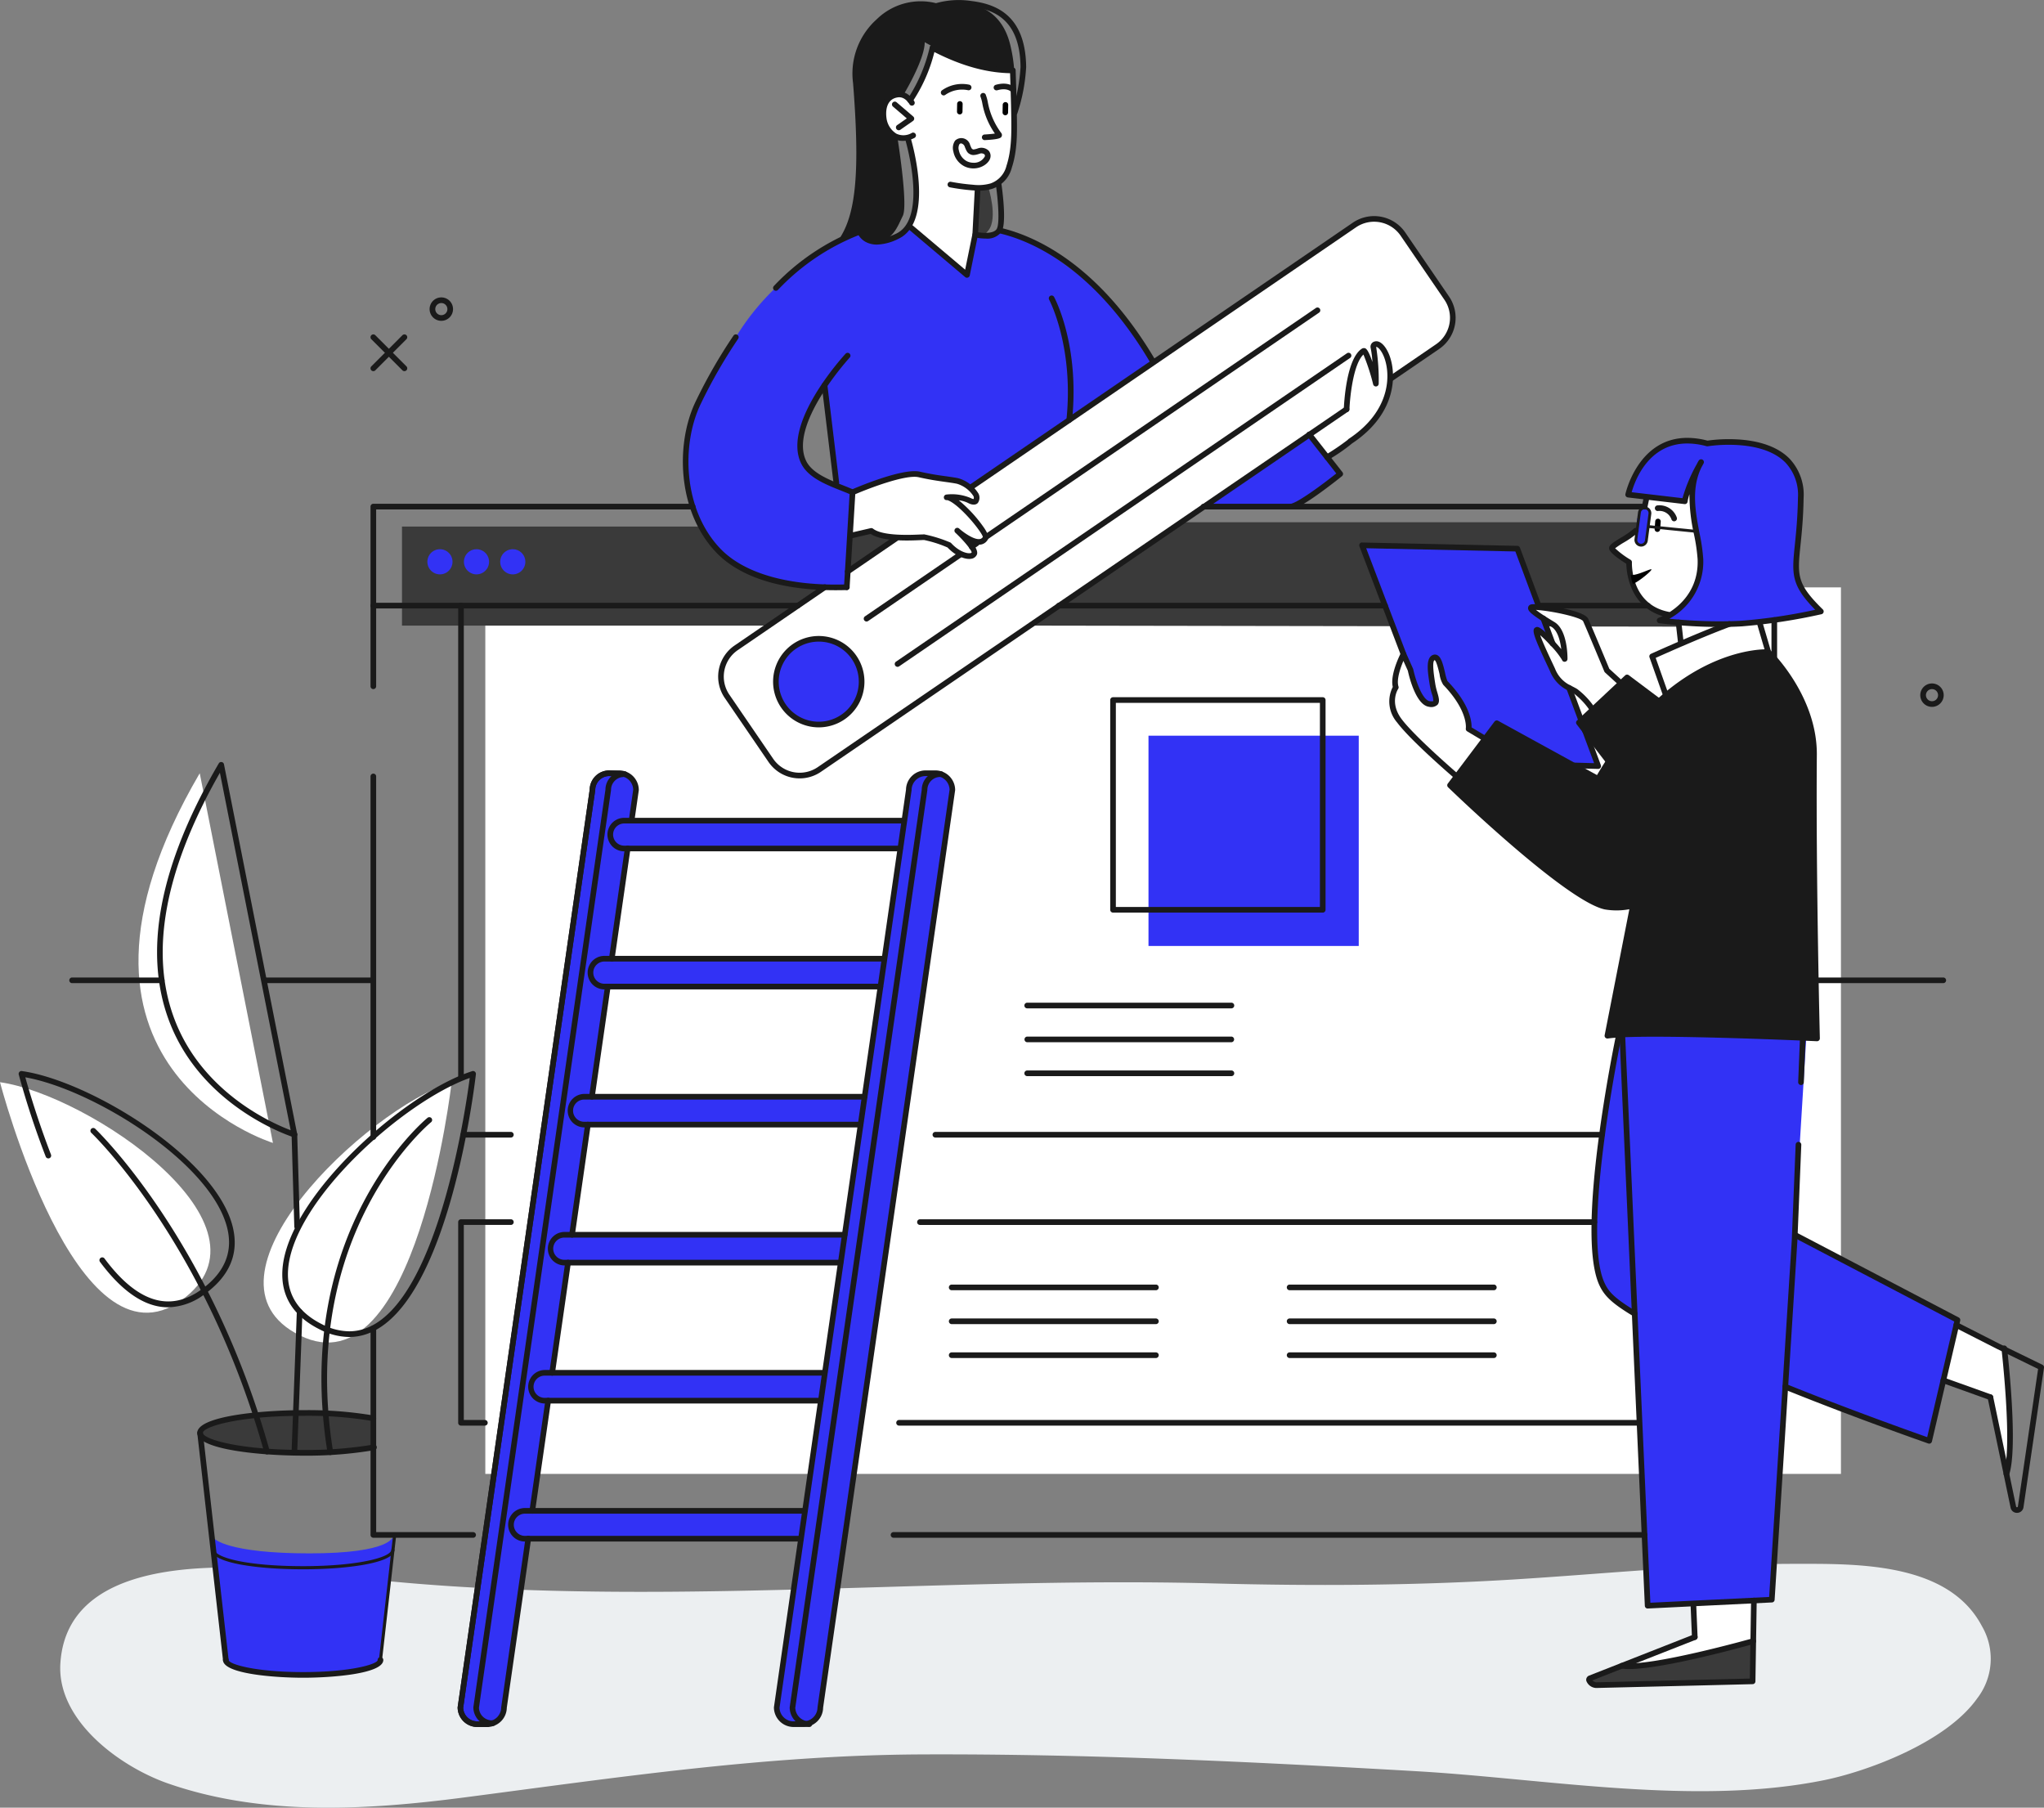 <svg xmlns="http://www.w3.org/2000/svg" width="395.477" height="349.7" viewBox="0 0 395.477 349.7">
  <rect x="0" y="0" width="395.477" height="349.7" fill="#808080" stroke="none"/>
  <g id="Group_4706" data-name="Group 4706" transform="translate(-198.797 -895.465)">
    <path id="Path_8243" data-name="Path 8243" d="M592.4,1510.016c-6.128,8.7-21.613,14.225-29.579,15.847-24.966,5.085-53.844-.27-79.046-1.721-31.825-1.83-63.674-3.375-95.559-3.245-30.188.125-58.817,4.448-88.64,8.333-18.867,2.454-38.956,3.643-57.228-2.707-9.285-3.23-21.5-12.139-20.856-23.143,1.413-23.987,40.468-18.632,54.921-16.911,55.772,6.65,112.192-.134,168.168,1.349,19.144.508,38.616.428,57.854-.749,18.2-1.111,36.1-3.025,54.467-3.037,11.879-.009,29.774-.434,36.363,12.02A12.53,12.53,0,0,1,592.4,1510.016Z" transform="translate(-11.019 -286.038)" fill="#eceff1" style="mix-blend-mode: multiply;isolation: isolate"/>
    <rect id="Rectangle_500" data-name="Rectangle 500" width="262.291" height="171.497" transform="translate(292.697 1009.095)" fill="#fff"/>
    <path id="Path_8244" data-name="Path 8244" d="M585.271,1112.016l29.318-19.99H720.262v20.207Z" transform="translate(-187.824 -95.527)" fill="#3a3a3a"/>
    <path id="Path_8245" data-name="Path 8245" d="M841.454,1082.061c-.192-5.274,3.138-12.977-3.016-17.538s-14.054-2.342-14.054-2.342c-13.311-3.269-15.9,9.691-15.9,9.691l11.065,1.055,1.081-2.585c-.422,1.234-.973,2.858-.973,2.858l-7.413-.87-.352,1.9s-1-.184-1.01,1.117-.47,1.183-.47,1.183.019,3.842-.042,2.689l-4.811,2.713s.3,1.575,3.138,2.939c0,0,.449,9.013,7.665,10.243a13.256,13.256,0,0,1-1.375,1.064c15.528,2.755,30.989-1.9,30.989-1.9C839.261,1088.188,841.645,1087.333,841.454,1082.061Z" transform="translate(-294.884 -80.761)" fill="#3232f5"/>
    <path id="Path_8246" data-name="Path 8246" d="M414.784,1091.743H350.11V1110.9h85.03l12.844-18.995S442.392,1087.113,414.784,1091.743Z" transform="translate(-73.537 -94.41)" fill="#3a3a3a"/>
    <path id="Path_8247" data-name="Path 8247" d="M504.24,1039.73l-9.35,6.4-.183,3.037-4.606.116-17.454,11.845s-2.9,3.423-1.888,7.245,9.707,14.8,9.707,14.8a6.645,6.645,0,0,0,7.554,1.887c4.919-1.67,69.648-47.275,69.648-47.275l33.457-22.855,18.864-12.8s3.489-4.942,1.324-8.106S601.425,980,601.425,980a8.617,8.617,0,0,0-4.394-2.021c-2.276-.142-6.53,2.766-6.53,2.766l-71.618,48.972Z" transform="translate(-132.068 -40.1)" fill="#fff"/>
    <path id="Path_8248" data-name="Path 8248" d="M828.47,1513.236s-19.394,5.914-24.354,4.377l-7.192,2.5s-.178,1.4.909,1.48,30.743-.642,30.743-.642Z" transform="translate(-290.681 -300.233)" fill="#3a3a3a"/>
    <path id="Path_8249" data-name="Path 8249" d="M785.238,1150.413l-5.948-4.969-9.533,9.093,5.773,7.521-2.066,3.364-19.6-10.758-8.82,11.709s9.431,9.521,17.834,16.258,12.677,8.222,17.348,7.3l-4.952,25.176s23.376-1.53,40.557.52l-.88-58.561s-1.877-9.56-8.549-16.162C806.4,1140.907,792.778,1141.15,785.238,1150.413Z" transform="translate(-265.474 -119.283)" fill="#1a1a1a"/>
    <path id="Path_8250" data-name="Path 8250" d="M821.106,1075.934c.024-.134-1.446,4.21-1.446,4.21l-7.413-.87-.352,1.9s.936.25.924.832c-.013,1.3-.749,6.154-.749,6.154s-.429.737-.994.47c-.255-.122-.791-.149-.89-.526-.12-.458.221-1.308.187-1.94l-4.811,2.713s.3,1.575,3.138,2.939c0,0,.45,9.1,7.774,10.264a9.412,9.412,0,0,0,4.887-4.674,10.7,10.7,0,0,0,1.141-7.943C822.171,1087.487,820.743,1078.014,821.106,1075.934Z" transform="translate(-294.884 -87.705)" fill="#fff"/>
    <path id="Path_8251" data-name="Path 8251" d="M830.639,1129.714l.443,4.131,8.445-3.8-8.667-.333Z" transform="translate(-307.071 -113.844)" fill="#fff"/>
    <path id="Path_8252" data-name="Path 8252" d="M792.83,1138.406l-2.781-2.274-4.264-9.957s-7.17-2.755-10.033-2.306c0,0-.448.52.431,1.144s3.615,1.937,4.318,2.993,1.376,5.911,1.376,5.911-4.07-5.239-4.948-5.459.689,4.109,2.233,6.808a11.03,11.03,0,0,0,5.072,5.075,7.1,7.1,0,0,1,3.21,3.534l5.646-5.563Z" transform="translate(-280.341 -110.979)" fill="#fff"/>
    <path id="Path_8253" data-name="Path 8253" d="M740.881,1157.812l-3.333-1.694a11.02,11.02,0,0,0-1.419-4.9,16.773,16.773,0,0,0-3.253-4.294s-1.264-5.494-1.776-4.966-1.171,1.7-.761,4.086,1.189,5.052.623,5.168a2.009,2.009,0,0,1-2.742-1.343c-.576-1.893-1.629-5.29-1.629-5.29l-1.649-2.924s-1.982,3.979-1.22,6.2c0,0-2.471,1.881.169,6.327s11.014,10.84,11.014,10.84l6.267-7.272Z" transform="translate(-254.6 -119.645)" fill="#fff"/>
    <path id="Path_8254" data-name="Path 8254" d="M823.927,1498.55l.268,6.365-13.268,5.215s4.684.983,24.354-4.377l.354-7.914Z" transform="translate(-297.491 -292.751)" fill="#fff"/>
    <path id="Path_8255" data-name="Path 8255" d="M932.824,1394.16l9.28,4.5s2.565,19.006.247,23.491l-3.108-14.136-8.921-3.159Z" transform="translate(-355.517 -242.363)" fill="#fff"/>
    <path id="Path_8256" data-name="Path 8256" d="M547.584,957.162l1.71-8.368.357-8.371s4.659-.024,5.625-3.058a36.329,36.329,0,0,0,1.439-12.534c-.21-5.468-.28-7.233-.28-7.233s-5.789,1.42-15.685-4.612c0,0-2.456,8.463-3.921,10.041,0,0-4.282-2.356-5.214,2.33s4.508,5.429,4.508,5.429,3.815,11.833.181,16.691Z" transform="translate(-161.695 -8.516)" fill="#fff"/>
    <path id="Path_8257" data-name="Path 8257" d="M691.628,1042.733l6.942-4.671s.97-9.729,3.57-11.479l2.382,6.333-.474-7.283s2.649-1.067,3.263,5.961-8.607,12.662-12.221,15.553Z" transform="translate(-239.513 -63.232)" fill="#fff"/>
    <path id="Path_8258" data-name="Path 8258" d="M519.489,1077.376l-.232,8.356,3.535-.948s3.756,2.208,10.526,1.272l4.862,1.53s3.881,2.362,4.641,1.92-2.931-5.01-2.931-5.01,3.933,3.17,4.692,2.341-.728-3.375-2.026-4.74a41.176,41.176,0,0,0-4.856-3.75,15.741,15.741,0,0,1,3.254.2c.823.267,2.193.99,2.366.538s.182-2.737-2.912-3.7-6.147-.737-8.016-1.462S520.462,1076.52,519.489,1077.376Z" transform="translate(-155.742 -86.678)" fill="#fff"/>
    <path id="Path_8259" data-name="Path 8259" d="M838.312,1324.267l-.706-.8,2.324-37.829-36.248-.624s-4.52,27.128-4.738,36.188.817,14.261,7.442,17.515l2.856,56.689,24.019-1.171L835.793,1353l27.927,10.517,5.471-23.375Z" transform="translate(-291.655 -189.319)" fill="#3232f5"/>
    <path id="Path_8260" data-name="Path 8260" d="M823.559,1143.556l-2.271-7.4,14.358-6.026,5.973-.413,1.838,5.753S835.357,1134.338,823.559,1143.556Z" transform="translate(-302.527 -113.844)" fill="#fff"/>
    <path id="Path_8261" data-name="Path 8261" d="M717.777,1117.193l3.032,7.482s1.275,6.852,4.04,6.745c1.845-.068,0-5.673,0-5.673s-.9-3.126.516-3.308,1.945,4.386,1.945,4.386,4.946,4.119,4.8,9.174l3.1,2.062,2.351-2.936,14.87,8.041H757.1l-2.471-6.543-1.436-1.408.708-.642-2.3-5.988a17.641,17.641,0,0,1-4.53-6.532c-1.508-3.979-1.9-4.73-1.82-4.861a30.056,30.056,0,0,1,2.875,2.326l-1.46-4.413s-2.389-1.563-2.459-2.125,1.554-.618,1.554-.618l-4.214-11.013L711.5,1100.7Z" transform="translate(-249.169 -99.745)" fill="#3232f5"/>
    <path id="Path_8262" data-name="Path 8262" d="M507.451,1144.176a8.294,8.294,0,1,1-8.294-8.294A8.292,8.292,0,0,1,507.451,1144.176Z" transform="translate(-141.942 -116.841)" fill="#3232f5"/>
    <path id="Path_8263" data-name="Path 8263" d="M566.121,975.036s.57,1.563,2.451-.829-.05-8.374-.05-8.374l-2.049.273Z" transform="translate(-178.517 -34.199)" fill="#3a3a3a"/>
    <path id="Path_8264" data-name="Path 8264" d="M531.981,904.165s9.343,5.563,17.024,5.459v6.428a28.532,28.532,0,0,0-.4-11.039c-1.4-6.324-6.069-9.747-14.528-7.964,0,0-8.435-1.569-12.824,5.212s-2.494,8.971-2.247,14.76,1,20.8-2.79,25.143l3.22-1.346a3.434,3.434,0,0,0,2.855,1.958c3.46,0,4.376-2.844,5.452-5.019s-1.105-15.55-1.105-15.55-3.11-1.881-2.67-4.514c.631-3.768,3.722-3.049,3.722-3.049S531.981,907.677,531.981,904.165Z" transform="translate(-154.266 -0.541)" fill="#1a1a1a"/>
    <g id="Group_4567" data-name="Group 4567" transform="translate(287.881 1045.048)">
      <path id="Path_8265" data-name="Path 8265" d="M522.959,1186.658a3.255,3.255,0,0,0-1.065-.178h-1.9a3.261,3.261,0,0,0-3.264,3.263l-.853,5.911-.774,5.387-3.068,21.315-.776,5.391-3.068,21.315-.78,5.387-3.069,21.315-.774,5.388-3.07,21.318-.774,5.387-3.074,21.315-.774,5.387-4.7,32.619a3.261,3.261,0,0,0,3.26,3.26h1.91a3.046,3.046,0,0,1,1.136,0l.03-.22a3.256,3.256,0,0,0,2.1-3.04l25.55-177.437A3.265,3.265,0,0,0,522.959,1186.658Z" transform="translate(-429.975 -1186.48)" fill="#3232f5"/>
      <path id="Path_8266" data-name="Path 8266" d="M438.74,1329.173H386.013l3.074-21.315h52.726l.774-5.387H389.861l3.237-21.318h52.559l.774-5.388H393.7l3.258-21.315H449.5l.778-5.387H397.551l3.276-21.315h52.52l.774-5.391H401.109l3.414-21.315h52.669l.774-5.387H405.239c1.826-7.682-.716-9.173-.716-9.173h-3.6a3.262,3.262,0,0,0-3.264,3.263L372.11,1367.18a3.259,3.259,0,0,0,3.259,3.26h3.087s2.257-1.587,2.257-3.388l4.526-32.491h52.727Z" transform="translate(-372.11 -1186.48)" fill="#3232f5"/>
    </g>
    <path id="Path_8267" data-name="Path 8267" d="M531.151,988.582c-11.094-8.315-13.847-7.423-13.847-7.423s-.995,2.338-4.157.9l-2.067,7.717-11.28-9.684s-5.746,6.9-9.435,1.314c0,0-15.176,5.8-24.013,20.427s-12.459,20.156-8.131,33.38,19.987,15.8,29.609,14.98l1.108-18.364s7.909-3.667,11.14-3.486a49.683,49.683,0,0,1,6.534.882,11.09,11.09,0,0,1,4.809,1.525l35.61-24.266A56.893,56.893,0,0,0,531.151,988.582ZM478.806,1022.9c-.135-6.558,4.721-11.783,4.721-11.783l2.274,18.864S478.941,1029.462,478.806,1022.9Z" transform="translate(-125.19 -41.127)" fill="#3232f5"/>
    <path id="Path_8268" data-name="Path 8268" d="M673.158,1058.957l6,6.983-8.081,6.983H653.622Z" transform="translate(-221.042 -79.456)" fill="#3232f5"/>
    <path id="Path_8269" data-name="Path 8269" d="M364.533,1104.6a2.431,2.431,0,1,1-2.431-2.431A2.43,2.43,0,0,1,364.533,1104.6Z" transform="translate(-78.184 -100.456)" fill="#3232f5"/>
    <path id="Path_8270" data-name="Path 8270" d="M378.293,1104.6a2.431,2.431,0,1,1-2.431-2.431A2.43,2.43,0,0,1,378.293,1104.6Z" transform="translate(-84.871 -100.456)" fill="#3232f5"/>
    <path id="Path_8271" data-name="Path 8271" d="M391.95,1104.6a2.432,2.432,0,1,1-2.432-2.431A2.431,2.431,0,0,1,391.95,1104.6Z" transform="translate(-91.508 -100.456)" fill="#3232f5"/>
    <path id="Path_8272" data-name="Path 8272" d="M307.73,1433.827a64.4,64.4,0,0,1-13.674,1.144c-11.014,0-19.94-1.723-19.94-3.851s8.927-3.851,19.94-3.851a69.623,69.623,0,0,1,13.7,1.055Z" transform="translate(-36.605 -258.454)" fill="#3a3a3a"/>
    <path id="Path_8273" data-name="Path 8273" d="M262.775,1186.48l14.163,71.515S229.474,1243.448,262.775,1186.48Z" transform="translate(-25.334 -141.432)" fill="#fff"/>
    <path id="Path_8274" data-name="Path 8274" d="M198.8,1302.77s14.784,56.87,35.133,42.161C253.686,1330.646,215.915,1305.177,198.8,1302.77Z" transform="translate(0 -197.948)" fill="#fff"/>
    <path id="Path_8275" data-name="Path 8275" d="M334.411,1302.77s-6.839,60.1-29.356,48.987C283.194,1340.973,317.935,1308,334.411,1302.77Z" transform="translate(-48.232 -197.948)" fill="#fff"/>
    <path id="Path_8276" data-name="Path 8276" d="M279.512,1474.175s2.464,2.838,18.384,2.838,16.155-3.257,16.155-3.257L311.641,1498s-2.255,2.525-14.962,2.525-14.873-2.573-14.873-2.573Z" transform="translate(-39.227 -281.046)" fill="#3232f5"/>
    <rect id="Rectangle_501" data-name="Rectangle 501" width="40.68" height="40.678" transform="translate(421.009 1037.786)" fill="#3232f5"/>
    <g id="Group_4568" data-name="Group 4568" transform="translate(396.997 1089.438)">
      <path id="Path_8277" data-name="Path 8277" d="M624.451,1273.934H584.94a.547.547,0,0,1,0-1.094h39.51a.547.547,0,0,1,0,1.094Z" transform="translate(-584.395 -1272.84)" fill="#1a1a1a"/>
    </g>
    <g id="Group_4569" data-name="Group 4569" transform="translate(396.997 1095.994)">
      <path id="Path_8278" data-name="Path 8278" d="M624.451,1286.687H584.94a.547.547,0,0,1,0-1.093h39.51a.547.547,0,0,1,0,1.093Z" transform="translate(-584.395 -1285.594)" fill="#1a1a1a"/>
    </g>
    <g id="Group_4570" data-name="Group 4570" transform="translate(396.997 1102.549)">
      <path id="Path_8279" data-name="Path 8279" d="M624.451,1299.441H584.94a.547.547,0,0,1,0-1.094h39.51a.547.547,0,0,1,0,1.094Z" transform="translate(-584.395 -1298.347)" fill="#1a1a1a"/>
    </g>
    <g id="Group_4574" data-name="Group 4574" transform="translate(382.389 1143.967)">
      <g id="Group_4571" data-name="Group 4571" transform="translate(0 0)">
        <path id="Path_8280" data-name="Path 8280" d="M596.03,1380.02H556.52a.547.547,0,0,1,0-1.094H596.03a.547.547,0,0,1,0,1.094Z" transform="translate(-555.975 -1378.926)" fill="#1a1a1a"/>
      </g>
      <g id="Group_4572" data-name="Group 4572" transform="translate(0 6.558)">
        <path id="Path_8281" data-name="Path 8281" d="M596.03,1392.779H556.52a.547.547,0,0,1,0-1.094H596.03a.547.547,0,0,1,0,1.094Z" transform="translate(-555.975 -1391.685)" fill="#1a1a1a"/>
      </g>
      <g id="Group_4573" data-name="Group 4573" transform="translate(0 13.117)">
        <path id="Path_8282" data-name="Path 8282" d="M596.03,1405.538H556.52a.547.547,0,0,1,0-1.094H596.03a.547.547,0,0,1,0,1.094Z" transform="translate(-555.975 -1404.445)" fill="#1a1a1a"/>
      </g>
    </g>
    <g id="Group_4578" data-name="Group 4578" transform="translate(447.772 1143.967)">
      <g id="Group_4575" data-name="Group 4575" transform="translate(0 0)">
        <path id="Path_8283" data-name="Path 8283" d="M723.235,1380.02H683.724a.547.547,0,0,1,0-1.094h39.511a.547.547,0,0,1,0,1.094Z" transform="translate(-683.179 -1378.926)" fill="#1a1a1a"/>
      </g>
      <g id="Group_4576" data-name="Group 4576" transform="translate(0 6.558)">
        <path id="Path_8284" data-name="Path 8284" d="M723.235,1392.779H683.724a.547.547,0,0,1,0-1.094h39.511a.547.547,0,0,1,0,1.094Z" transform="translate(-683.179 -1391.685)" fill="#1a1a1a"/>
      </g>
      <g id="Group_4577" data-name="Group 4577" transform="translate(0 13.117)">
        <path id="Path_8285" data-name="Path 8285" d="M723.235,1405.538H683.724a.547.547,0,0,1,0-1.094h39.511a.547.547,0,0,1,0,1.094Z" transform="translate(-683.179 -1404.445)" fill="#1a1a1a"/>
      </g>
    </g>
    <g id="Group_4579" data-name="Group 4579" transform="translate(330.92 960.157)">
      <path id="Path_8286" data-name="Path 8286" d="M485.379,1070.809c-13.233,0-19.839-3.911-23.076-7.293-7.548-7.886-7.942-21.072-3.963-29.264a100,100,0,0,1,7.292-12.691.546.546,0,1,1,.9.618,98.874,98.874,0,0,0-7.212,12.549c-3.815,7.857-3.448,20.492,3.77,28.034,4.607,4.812,13.281,7.3,24.454,6.921a.581.581,0,0,1,.562.529.549.549,0,0,1-.529.565C486.826,1070.8,486.092,1070.809,485.379,1070.809Z" transform="translate(-455.842 -1021.323)" fill="#1a1a1a"/>
    </g>
    <g id="Group_4580" data-name="Group 4580" transform="translate(348.375 939.732)">
      <path id="Path_8287" data-name="Path 8287" d="M490.347,993.571a.547.547,0,0,1-.389-.93,44.508,44.508,0,0,1,16.458-11.025.546.546,0,0,1,.369,1.029,43.391,43.391,0,0,0-16.048,10.763A.552.552,0,0,1,490.347,993.571Z" transform="translate(-489.802 -981.587)" fill="#1a1a1a"/>
    </g>
    <g id="Group_4581" data-name="Group 4581" transform="translate(353.069 963.698)">
      <path id="Path_8288" data-name="Path 8288" d="M509.612,1055.76a.538.538,0,0,1-.223-.048c-.617-.277-1.3-.547-2-.826-3.006-1.194-6.412-2.549-7.727-5.262-3.74-7.718,8.117-20.689,8.623-21.238a.547.547,0,0,1,.8.743c-.119.128-11.86,12.968-8.445,20.02,1.13,2.33,4.328,3.6,7.148,4.722.721.288,1.415.564,2.044.844a.548.548,0,0,1-.223,1.047Z" transform="translate(-498.933 -1028.213)" fill="#1a1a1a"/>
    </g>
    <g id="Group_4582" data-name="Group 4582" transform="translate(357.79 969.445)">
      <path id="Path_8289" data-name="Path 8289" d="M510.939,1059.351a.548.548,0,0,1-.542-.481l-2.275-18.864a.545.545,0,0,1,.477-.606.534.534,0,0,1,.608.475l2.275,18.864a.545.545,0,0,1-.477.606A.5.5,0,0,1,510.939,1059.351Z" transform="translate(-508.118 -1039.394)" fill="#1a1a1a"/>
    </g>
    <g id="Group_4583" data-name="Group 4583" transform="translate(401.72 952.629)">
      <path id="Path_8290" data-name="Path 8290" d="M597.539,1031.318a.557.557,0,0,1-.542-.6c1.466-14.1-3.3-23.145-3.347-23.234a.545.545,0,1,1,.96-.517c.2.377,4.976,9.408,3.472,23.865A.547.547,0,0,1,597.539,1031.318Z" transform="translate(-593.584 -1006.679)" fill="#1a1a1a"/>
    </g>
    <g id="Group_4584" data-name="Group 4584" transform="translate(391.971 939.576)">
      <path id="Path_8291" data-name="Path 8291" d="M604.486,1007.608a.547.547,0,0,1-.469-.271c-10.74-18.2-22.767-23.461-28.982-24.973a.544.544,0,0,1-.4-.657.528.528,0,0,1,.66-.4c6.381,1.551,18.721,6.927,29.663,25.479a.545.545,0,0,1-.192.746A.561.561,0,0,1,604.486,1007.608Z" transform="translate(-574.618 -981.284)" fill="#1a1a1a"/>
    </g>
    <path id="Path_8292" data-name="Path 8292" d="M576.708,936.418a.533.533,0,0,0,.542-.523l.028-1.5a.534.534,0,0,0-1.067-.018l-.027,1.5A.531.531,0,0,0,576.708,936.418Z" transform="translate(-183.408 -18.658)"/>
    <path id="Path_8293" data-name="Path 8293" d="M559.55,936.1a.532.532,0,0,0,.542-.52l.027-1.5a.532.532,0,0,0-1.064-.021l-.028,1.5A.533.533,0,0,0,559.55,936.1Z" transform="translate(-175.069 -18.503)"/>
    <g id="Group_4585" data-name="Group 4585" transform="translate(369.158 913.182)">
      <path id="Path_8294" data-name="Path 8294" d="M534.548,939.474a3.687,3.687,0,0,1-1.755-.434,5.274,5.274,0,0,1-2.49-3.889c-.379-2.847.808-4.829,3.1-5.179,2.167-.348,3.35,1.806,3.4,1.9a.546.546,0,0,1-.964.511c-.034-.063-.86-1.554-2.272-1.329-2.463.372-2.292,3.121-2.181,3.955a4.2,4.2,0,0,0,1.922,3.07,3.179,3.179,0,0,0,3-.157.546.546,0,0,1,.481.981A5.058,5.058,0,0,1,534.548,939.474Z" transform="translate(-530.234 -929.933)" fill="#1a1a1a"/>
    </g>
    <g id="Group_4586" data-name="Group 4586" transform="translate(371.393 915.138)">
      <path id="Path_8295" data-name="Path 8295" d="M535.888,939.264a.547.547,0,0,1-.312-1l1.856-1.293-2.658-2.276a.545.545,0,1,1,.71-.826l3.194,2.734a.54.54,0,0,1,.19.439.549.549,0,0,1-.233.422l-2.435,1.7A.546.546,0,0,1,535.888,939.264Z" transform="translate(-534.583 -933.74)" fill="#1a1a1a"/>
    </g>
    <g id="Group_4590" data-name="Group 4590" transform="translate(270.485 952.997)">
      <g id="Group_4587" data-name="Group 4587" transform="translate(0 7.159)">
        <path id="Path_8296" data-name="Path 8296" d="M344.826,1028.429a.543.543,0,0,1-.386-.16l-6.015-6.015a.546.546,0,1,1,.773-.773l6.015,6.015a.547.547,0,0,1-.387.933Z" transform="translate(-338.266 -1021.321)" fill="#1a1a1a"/>
      </g>
      <g id="Group_4588" data-name="Group 4588" transform="translate(0 7.159)">
        <path id="Path_8297" data-name="Path 8297" d="M338.812,1028.429a.547.547,0,0,1-.387-.933l6.015-6.015a.546.546,0,0,1,.773.773l-6.015,6.015A.544.544,0,0,1,338.812,1028.429Z" transform="translate(-338.266 -1021.321)" fill="#1a1a1a"/>
      </g>
      <g id="Group_4589" data-name="Group 4589" transform="translate(11.437)">
        <path id="Path_8298" data-name="Path 8298" d="M362.779,1011.926a2.266,2.266,0,1,1,2.265-2.267A2.269,2.269,0,0,1,362.779,1011.926Zm0-3.438a1.172,1.172,0,1,0,1.174,1.171A1.173,1.173,0,0,0,362.779,1008.488Z" transform="translate(-360.516 -1007.394)" fill="#1a1a1a"/>
      </g>
    </g>
    <g id="Group_4592" data-name="Group 4592" transform="translate(570.342 1027.679)">
      <g id="Group_4591" data-name="Group 4591" transform="translate(0 0)">
        <path id="Path_8299" data-name="Path 8299" d="M923.9,1157.22a2.266,2.266,0,1,1,2.264-2.267A2.27,2.27,0,0,1,923.9,1157.22Zm0-3.438a1.172,1.172,0,1,0,1.174,1.171A1.175,1.175,0,0,0,923.9,1153.782Z" transform="translate(-921.639 -1152.688)" fill="#1a1a1a"/>
      </g>
    </g>
    <g id="Group_4594" data-name="Group 4594" transform="translate(383.176 922.155)">
      <g id="Group_4593" data-name="Group 4593">
        <path id="Path_8300" data-name="Path 8300" d="M561.466,953.281a3.987,3.987,0,0,1-1.719-.392,4.046,4.046,0,0,1-2.16-2.871,2.512,2.512,0,0,1,.343-2.125,1.747,1.747,0,0,1,2.886.823c.29.749.357.779.505.85.107.05.119.053.159.053a4.047,4.047,0,0,0,.811-.2,2.02,2.02,0,0,1,2.145.452,1.527,1.527,0,0,1,.324,1.254C564.6,952.143,563.206,953.281,561.466,953.281Zm-2.388-4.841a.44.44,0,0,0-.332.178,1.587,1.587,0,0,0-.092,1.18,3.013,3.013,0,0,0,1.558,2.1,2.929,2.929,0,0,0,1.253.288,2.349,2.349,0,0,0,2.215-1.239.438.438,0,0,0-.076-.374.965.965,0,0,0-.975-.122c-1.169.383-1.5.223-1.777.1-.466-.219-.671-.448-1.055-1.441A.942.942,0,0,0,559.078,948.44Z" transform="translate(-557.506 -947.391)" fill="#1a1a1a"/>
      </g>
    </g>
    <g id="Group_4595" data-name="Group 4595" transform="translate(518.939 995.807)">
      <path id="Path_8301" data-name="Path 8301" d="M822.127,1093.238a.535.535,0,0,1-.492-.57l.115-1.495a.532.532,0,0,1,1.061.081l-.113,1.495A.534.534,0,0,1,822.127,1093.238Z" transform="translate(-821.634 -1090.682)"/>
    </g>
    <g id="Group_4596" data-name="Group 4596" transform="translate(510.13 997.585)">
      <path id="Path_8302" data-name="Path 8302" d="M815.956,1111.474c-7.5-1.444-8.095-8.751-8.133-10.392-3.4-2.134-3.343-2.829-3.323-3.094.046-.555.687-.972,2.262-1.943a16.271,16.271,0,0,0,2.511-1.75.546.546,0,0,1,.766.779,16.975,16.975,0,0,1-2.705,1.9,16.524,16.524,0,0,0-1.673,1.114,17.016,17.016,0,0,0,2.992,2.226.544.544,0,0,1,.259.484c-.014.333-.225,8.163,7.148,9.593a.546.546,0,0,1-.1,1.082Z" transform="translate(-804.497 -1094.14)" fill="#1a1a1a"/>
    </g>
    <g id="Group_4597" data-name="Group 4597" transform="translate(516.465 991.255)">
      <path id="Path_8303" data-name="Path 8303" d="M817.366,1084.584c-.41-.078-.6-.369-.533-.663.2-.936.351-1.661.351-1.661a.545.545,0,1,1,1.07.214s-.149.734-.354,1.679A.548.548,0,0,1,817.366,1084.584Z" transform="translate(-816.821 -1081.824)" fill="#1a1a1a"/>
    </g>
    <g id="Group_4598" data-name="Group 4598" transform="translate(523.022 1015.324)">
      <path id="Path_8304" data-name="Path 8304" d="M830.565,1133.649a.548.548,0,0,1-.542-.485l-.443-3.9a.543.543,0,0,1,.481-.6.529.529,0,0,1,.6.478l.443,3.905a.545.545,0,0,1-.482.6A.513.513,0,0,1,830.565,1133.649Z" transform="translate(-829.577 -1128.651)" fill="#1a1a1a"/>
    </g>
    <path id="Path_8305" data-name="Path 8305" d="M816.671,1109.736c-.193-.181-2.789,1.242-3.969,1.073a5.039,5.039,0,0,0,.391,1.756C814.4,1112,816.859,1109.911,816.671,1109.736Z" transform="translate(-298.354 -104.127)"/>
    <g id="Group_4599" data-name="Group 4599" transform="translate(538.696 1015.327)">
      <path id="Path_8306" data-name="Path 8306" d="M862.305,1135.5a.545.545,0,0,1-.523-.392l-1.69-5.753a.545.545,0,0,1,1.046-.309l1.69,5.753a.55.55,0,0,1-.523.7Z" transform="translate(-860.071 -1128.656)" fill="#1a1a1a"/>
    </g>
    <g id="Group_4600" data-name="Group 4600" transform="translate(517.915 1015.637)">
      <path id="Path_8307" data-name="Path 8307" d="M822.841,1144.113a.545.545,0,0,1-.514-.365l-2.654-7.5a.544.544,0,0,1,.288-.677c.089-.042,8.891-4.029,14.968-6.279a.545.545,0,1,1,.38,1.022c-5.251,1.943-12.558,5.2-14.44,6.044l2.486,7.025a.545.545,0,0,1-.332.7A.57.57,0,0,1,822.841,1144.113Z" transform="translate(-819.642 -1129.26)" fill="#1a1a1a"/>
    </g>
    <g id="Group_4601" data-name="Group 4601" transform="translate(513.271 980.166)">
      <path id="Path_8308" data-name="Path 8308" d="M828.845,1096.835a97.547,97.547,0,0,1-11.676-.716.546.546,0,0,1-.111-1.054c.321-.116,7.867-2.966,7.53-11.34a34.616,34.616,0,0,0-.7-4.8,35.469,35.469,0,0,1-.883-7.759,8.907,8.907,0,0,0-.357,1.438.535.535,0,0,1-.6.464l-10.959-1.287a.544.544,0,0,1-.469-.653c.022-.107,2.4-10.873,11.98-10.873a15.384,15.384,0,0,1,3.9.535,29.287,29.287,0,0,1,4.142-.283c3.661,0,8.668.657,11.739,3.78a10.163,10.163,0,0,1,2.718,7.607c-.067,3.917-.361,6.781-.6,9.081-.606,5.9-.768,7.486,4.318,12.474a.546.546,0,0,1-.26.922,111.518,111.518,0,0,1-15.41,2.35C831.773,1096.8,830.328,1096.835,828.845,1096.835Zm-9.713-1.59c2.059.208,5.661.5,9.713.5,1.463,0,2.889-.039,4.237-.113a105.643,105.643,0,0,0,14.258-2.115c-4.734-4.838-4.519-6.936-3.93-12.653.234-2.282.526-5.12.593-8.989a9.114,9.114,0,0,0-2.406-6.823c-2.8-2.856-7.509-3.456-10.961-3.456a27.829,27.829,0,0,0-4.083.285.5.5,0,0,1-.23-.012,14.527,14.527,0,0,0-3.725-.526c-7.56,0-10.16,7.269-10.766,9.426l9.835,1.156a30.238,30.238,0,0,1,2.747-6.561c.113-.223.241-.458.379-.689a.538.538,0,0,1,.743-.2.547.547,0,0,1,.2.743s-.141.25-.361.66c-2.075,4.1-1.193,8.743-.413,12.841a35.438,35.438,0,0,1,.716,4.962A12.563,12.563,0,0,1,819.132,1095.245Z" transform="translate(-810.606 -1060.252)" fill="#1a1a1a"/>
    </g>
    <g id="Group_4602" data-name="Group 4602" transform="translate(467.603 1021.46)">
      <path id="Path_8309" data-name="Path 8309" d="M734.8,1165.345a.54.54,0,0,1-.355-.134c-.346-.293-8.519-7.31-11.179-10.861a6.2,6.2,0,0,1-.835-6.867c-.572-2.443,1.493-6.428,1.585-6.6a.635.635,0,0,1,.5-.294.552.552,0,0,1,.48.324l1.385,3.106c.552,2.546,1.873,6.053,3.2,6.219.566.068.689-.027.689-.027a3.894,3.894,0,0,0-.267-1.373,13.323,13.323,0,0,1-.413-1.706l-.046-.294c-.376-2.419-.8-5.165.8-5.59a1,1,0,0,1,.761.114c.7.419,1.025,1.622,1.45,3.411a8.951,8.951,0,0,0,.449,1.56c4.373,4.538,4.707,7.866,4.674,8.975l2.8,1.67a.546.546,0,0,1-.558.939l-3.095-1.846a.549.549,0,0,1-.258-.57c0-.026.5-3.372-4.365-8.427a5.013,5.013,0,0,1-.713-2.047c-.194-.82-.6-2.529-.949-2.728-.575.181-.116,3.12.079,4.374l.046.294a12.3,12.3,0,0,0,.382,1.566c.285.978.531,1.821.048,2.389a1.812,1.812,0,0,1-1.654.4c-2.615-.327-3.948-6.288-4.09-6.965l-.862-1.914c-.626,1.462-1.364,3.688-.952,4.951a.555.555,0,0,1-.064.472c-.072.107-1.708,2.666.667,5.833,2.587,3.453,10.931,10.614,11.016,10.689a.546.546,0,0,1-.355.96Z" transform="translate(-721.761 -1140.588)" fill="#1a1a1a"/>
    </g>
    <g id="Group_4603" data-name="Group 4603" transform="translate(514.754 1069.98)">
      <path id="Path_8310" data-name="Path 8310" d="M814.039,1236.176a.546.546,0,0,1-.162-1.067,1.852,1.852,0,0,0,.178-.066.535.535,0,0,1,.729.253.543.543,0,0,1-.251.728,2.264,2.264,0,0,1-.333.125A.524.524,0,0,1,814.039,1236.176Z" transform="translate(-813.493 -1234.984)" fill="#1a1a1a"/>
    </g>
    <g id="Group_4604" data-name="Group 4604" transform="translate(364.628 921.726)">
      <path id="Path_8311" data-name="Path 8311" d="M525.272,967.611a4.672,4.672,0,0,1-1.82-.345,3.621,3.621,0,0,1-2-1.981.549.549,0,0,1,.339-.7.557.557,0,0,1,.692.339,2.537,2.537,0,0,0,1.412,1.343c1.235.5,3.006.226,5.122-.791,6.216-3,1.76-18.07,1.714-18.222a.546.546,0,0,1,1.046-.315c.2.657,4.765,16.121-2.288,19.518A9.949,9.949,0,0,1,525.272,967.611Z" transform="translate(-521.422 -946.556)" fill="#1a1a1a"/>
    </g>
    <g id="Group_4605" data-name="Group 4605" transform="translate(374.341 931.361)">
      <path id="Path_8312" data-name="Path 8312" d="M551.866,983.133a.537.537,0,0,1-.352-.131l-11-9.29a.545.545,0,1,1,.7-.832l10.3,8.695,1.41-6.906.462-8.852a.546.546,0,0,1,.545-.517.554.554,0,0,1,.545.576l-.473,8.933-1.6,7.886a.557.557,0,0,1-.535.437Z" transform="translate(-540.318 -965.301)" fill="#1a1a1a"/>
    </g>
    <g id="Group_4606" data-name="Group 4606" transform="translate(382.117 908.531)">
      <path id="Path_8313" data-name="Path 8313" d="M561.555,944.7c-.4,0-.813-.018-1.26-.057a39.047,39.047,0,0,1-4.409-.591.546.546,0,0,1,.214-1.07,38.309,38.309,0,0,0,4.288.574,8.65,8.65,0,0,0,3.386-.249,4.806,4.806,0,0,0,3.091-3.426c1.021-3.117.967-6.508.917-9.786l-.007-.467c-.028-1.783-.086-3.566-.145-5.351l-.086-2.722a.54.54,0,0,1,.4-.657.548.548,0,0,1,.659.4,1.692,1.692,0,0,1,.036.241l.086,2.7c.058,1.792.117,3.581.144,5.37l.007.466c.052,3.37.107,6.853-.97,10.142a5.824,5.824,0,0,1-3.8,4.127A8.343,8.343,0,0,1,561.555,944.7Z" transform="translate(-555.447 -920.884)" fill="#1a1a1a"/>
    </g>
    <g id="Group_4607" data-name="Group 4607" transform="translate(388.456 913.402)">
      <path id="Path_8314" data-name="Path 8314" d="M568.641,939.533a.546.546,0,0,1-.027-1.091c.686-.036,1.481-.107,2-.185a14.8,14.8,0,0,1-2.416-5.753,7.358,7.358,0,0,0-.373-1.388.545.545,0,0,1,1-.422,8.235,8.235,0,0,1,.438,1.593,14.219,14.219,0,0,0,2.619,5.917.653.653,0,0,1,.042.606c-.126.255-.283.57-3.258.719A.077.077,0,0,1,568.641,939.533Z" transform="translate(-567.78 -930.361)" fill="#1a1a1a"/>
    </g>
    <g id="Group_4608" data-name="Group 4608" transform="translate(374.341 904.157)">
      <path id="Path_8315" data-name="Path 8315" d="M540.864,923.625a.546.546,0,0,1-.438-.87,30.554,30.554,0,0,0,4.221-9.872.5.5,0,0,1,.262-.437.522.522,0,0,1,.531.006l.172.089c8.076,4.214,13.368,4.214,15.106,4.214a.547.547,0,0,1,0,1.094c-4.778,0-9.741-1.343-15.157-4.1A30.488,30.488,0,0,1,541.3,923.4.543.543,0,0,1,540.864,923.625Z" transform="translate(-540.318 -912.376)" fill="#1a1a1a"/>
    </g>
    <g id="Group_4609" data-name="Group 4609" transform="translate(413.604 1030.342)">
      <path id="Path_8316" data-name="Path 8316" d="M657.823,1199.536H617.249a.547.547,0,0,1-.545-.546v-40.575a.547.547,0,0,1,.545-.547h40.574a.547.547,0,0,1,.545.547v40.575A.547.547,0,0,1,657.823,1199.536Zm-40.029-1.093h39.484v-39.481H617.794Z" transform="translate(-616.704 -1157.868)" fill="#1a1a1a"/>
    </g>
    <g id="Group_4610" data-name="Group 4610" transform="translate(362.276 999.085)">
      <path id="Path_8317" data-name="Path 8317" d="M517.392,1104.545a.547.547,0,0,1-.308-1l9.35-6.394a.546.546,0,0,1,.615.9l-9.35,6.395A.557.557,0,0,1,517.392,1104.545Z" transform="translate(-516.845 -1097.058)" fill="#1a1a1a"/>
    </g>
    <g id="Group_4611" data-name="Group 4611" transform="translate(386.268 937.266)">
      <path id="Path_8318" data-name="Path 8318" d="M564.07,1029.689a.547.547,0,0,1-.308-1l74.049-50.633a7.311,7.311,0,0,1,10.13,1.9l8.476,12.4a7.3,7.3,0,0,1-1.9,10.133l-9.167,6.267a.553.553,0,0,1-.758-.142.547.547,0,0,1,.143-.761l9.167-6.267a6.2,6.2,0,0,0,1.617-8.612l-8.477-12.4a6.216,6.216,0,0,0-8.615-1.617l-74.049,50.633A.557.557,0,0,1,564.07,1029.689Z" transform="translate(-563.523 -976.789)" fill="#1a1a1a"/>
    </g>
    <g id="Group_4612" data-name="Group 4612" transform="translate(337.745 974.085)">
      <path id="Path_8319" data-name="Path 8319" d="M484.9,1120.38a7.289,7.289,0,0,1-6.031-3.171l-8.476-12.4a7.3,7.3,0,0,1,1.9-10.133l17.2-11.759a.547.547,0,0,1,.615.9l-17.2,11.759a6.2,6.2,0,0,0-1.617,8.611l8.477,12.4a6.209,6.209,0,0,0,8.618,1.62l102.031-69.7a.546.546,0,0,1,.615.9L489,1119.114A7.261,7.261,0,0,1,484.9,1120.38Z" transform="translate(-469.12 -1048.42)" fill="#1a1a1a"/>
    </g>
    <g id="Group_4613" data-name="Group 4613" transform="translate(348.374 1018.497)">
      <path id="Path_8320" data-name="Path 8320" d="M498.647,1152.5a8.837,8.837,0,1,1,4.98-1.542A8.841,8.841,0,0,1,498.647,1152.5Zm-.015-16.587a7.747,7.747,0,1,0,6.4,3.376A7.7,7.7,0,0,0,498.632,1135.915Z" transform="translate(-489.799 -1134.824)" fill="#1a1a1a"/>
    </g>
    <g id="Group_4614" data-name="Group 4614" transform="translate(389.053 954.924)">
      <path id="Path_8321" data-name="Path 8321" d="M569.486,1056.1a.547.547,0,0,1-.307-1l64.143-43.861a.547.547,0,0,1,.615.9L569.794,1056A.556.556,0,0,1,569.486,1056.1Z" transform="translate(-568.94 -1011.143)" fill="#1a1a1a"/>
    </g>
    <g id="Group_4615" data-name="Group 4615" transform="translate(386.268 1000.036)">
      <path id="Path_8322" data-name="Path 8322" d="M564.069,1100.654a.546.546,0,0,1-.309-1l.948-.651a.538.538,0,0,1,.759.14.544.544,0,0,1-.141.758l-.948.651A.546.546,0,0,1,564.069,1100.654Z" transform="translate(-563.523 -1098.908)" fill="#1a1a1a"/>
    </g>
    <g id="Group_4616" data-name="Group 4616" transform="translate(365.918 1002.158)">
      <path id="Path_8323" data-name="Path 8323" d="M524.477,1116.576a.547.547,0,0,1-.308-1l18.2-12.448a.547.547,0,0,1,.615.9l-18.2,12.448A.554.554,0,0,1,524.477,1116.576Z" transform="translate(-523.93 -1103.036)" fill="#1a1a1a"/>
    </g>
    <g id="Group_4617" data-name="Group 4617" transform="translate(371.914 963.695)">
      <path id="Path_8324" data-name="Path 8324" d="M536.143,1088.979a.547.547,0,0,1-.307-1l87.279-59.678a.546.546,0,0,1,.615.9l-87.279,59.679A.559.559,0,0,1,536.143,1088.979Z" transform="translate(-535.597 -1028.208)" fill="#1a1a1a"/>
    </g>
    <g id="Group_4618" data-name="Group 4618" transform="translate(371.135 1191.851)">
      <path id="Path_8325" data-name="Path 8325" d="M679.946,1473.179H534.626a.547.547,0,0,1,0-1.094h145.32a.547.547,0,0,1,0,1.094Z" transform="translate(-534.081 -1472.085)" fill="#1a1a1a"/>
    </g>
    <g id="Group_4619" data-name="Group 4619" transform="translate(541.544 1014.868)">
      <path id="Path_8326" data-name="Path 8326" d="M866.157,1136.234a.547.547,0,0,1-.545-.547v-7.375a.545.545,0,1,1,1.091,0v7.375A.547.547,0,0,1,866.157,1136.234Z" transform="translate(-865.612 -1127.765)" fill="#1a1a1a"/>
    </g>
    <g id="Group_4620" data-name="Group 4620" transform="translate(372.184 1170.161)">
      <path id="Path_8327" data-name="Path 8327" d="M679.852,1430.981H536.667a.547.547,0,0,1,0-1.093H679.852a.547.547,0,0,1,0,1.093Z" transform="translate(-536.122 -1429.888)" fill="#1a1a1a"/>
    </g>
    <g id="Group_4621" data-name="Group 4621" transform="translate(287.446 1131.338)">
      <path id="Path_8328" data-name="Path 8328" d="M376.45,1394.273h-4.642a.547.547,0,0,1-.545-.546V1354.9a.547.547,0,0,1,.545-.546h9.673a.547.547,0,0,1,0,1.093h-9.127v37.731h4.1a.547.547,0,0,1,0,1.093Z" transform="translate(-371.263 -1354.356)" fill="#1a1a1a"/>
    </g>
    <g id="Group_4622" data-name="Group 4622" transform="translate(376.225 1131.338)">
      <path id="Path_8329" data-name="Path 8329" d="M675.048,1355.449H544.529a.547.547,0,0,1,0-1.093H675.048a.547.547,0,0,1,0,1.093Z" transform="translate(-543.984 -1354.356)" fill="#1a1a1a"/>
    </g>
    <g id="Group_4623" data-name="Group 4623" transform="translate(379.212 1114.433)">
      <path id="Path_8330" data-name="Path 8330" d="M679.351,1322.56H550.339a.547.547,0,0,1,0-1.093H679.351a.547.547,0,0,1,0,1.093Z" transform="translate(-549.794 -1321.467)" fill="#1a1a1a"/>
    </g>
    <g id="Group_4624" data-name="Group 4624" transform="translate(287.882 1114.433)">
      <path id="Path_8331" data-name="Path 8331" d="M381.894,1322.56h-9.236a.547.547,0,0,1,0-1.093h9.236a.547.547,0,0,1,0,1.093Z" transform="translate(-372.113 -1321.467)" fill="#1a1a1a"/>
    </g>
    <g id="Group_4625" data-name="Group 4625" transform="translate(287.446 1012.072)">
      <path id="Path_8332" data-name="Path 8332" d="M371.808,1214.683a.547.547,0,0,1-.545-.547v-91.264a.545.545,0,1,1,1.091,0v91.264A.547.547,0,0,1,371.808,1214.683Z" transform="translate(-371.263 -1122.325)" fill="#1a1a1a"/>
    </g>
    <g id="Group_4626" data-name="Group 4626" transform="translate(403.133 1012.072)">
      <path id="Path_8333" data-name="Path 8333" d="M659.969,1123.419h-63.09a.547.547,0,0,1,0-1.094h63.09a.547.547,0,0,1,0,1.094Z" transform="translate(-596.333 -1122.325)" fill="#1a1a1a"/>
    </g>
    <g id="Group_4627" data-name="Group 4627" transform="translate(270.485 992.92)">
      <path id="Path_8334" data-name="Path 8334" d="M420.937,1105.311H338.812a.547.547,0,0,1-.545-.547v-19.152a.547.547,0,0,1,.545-.547H400.6a.547.547,0,0,1,0,1.094H339.358v18.058h81.579a.547.547,0,0,1,0,1.094Z" transform="translate(-338.267 -1085.065)" fill="#1a1a1a"/>
    </g>
    <g id="Group_4628" data-name="Group 4628" transform="translate(431.126 992.92)">
      <path id="Path_8335" data-name="Path 8335" d="M736.678,1086.159H651.338a.547.547,0,0,1,0-1.094h85.339a.547.547,0,0,1,0,1.094Z" transform="translate(-650.793 -1085.065)" fill="#1a1a1a"/>
    </g>
    <g id="Group_4629" data-name="Group 4629" transform="translate(518.985 993.214)">
      <path id="Path_8336" data-name="Path 8336" d="M825.451,1088.736a.545.545,0,0,1-.509-.354,2.463,2.463,0,0,0-2.6-1.644.546.546,0,0,1-.149-1.082,3.565,3.565,0,0,1,3.77,2.339.547.547,0,0,1-.315.7A.564.564,0,0,1,825.451,1088.736Z" transform="translate(-821.723 -1085.635)" fill="#1a1a1a"/>
    </g>
    <g id="Group_4638" data-name="Group 4638" transform="translate(461.782 1000.411)">
      <g id="Group_4637" data-name="Group 4637">
        <g id="Group_4630" data-name="Group 4630" transform="translate(41.956 25.56)">
          <path id="Path_8337" data-name="Path 8337" d="M793.782,1160.731a.551.551,0,0,1-.434-.214l-1.177-1.536a.549.549,0,0,1,.06-.731l9.325-8.74a.554.554,0,0,1,.7-.038l6.231,4.672a.545.545,0,1,1-.654.873l-5.866-4.4-8.63,8.089.878,1.144a.547.547,0,0,1-.434.879Z" transform="translate(-792.059 -1149.365)" fill="#1a1a1a"/>
        </g>
        <g id="Group_4631" data-name="Group 4631" transform="translate(43.132 35.839)">
          <path id="Path_8338" data-name="Path 8338" d="M799.49,1176.434a.546.546,0,0,1-.433-.214l-4.6-5.982a.546.546,0,1,1,.865-.666l4.6,5.982a.546.546,0,0,1-.1.766A.556.556,0,0,1,799.49,1176.434Z" transform="translate(-794.348 -1169.362)" fill="#1a1a1a"/>
        </g>
        <g id="Group_4632" data-name="Group 4632" transform="translate(32.665 11.931)">
          <path id="Path_8339" data-name="Path 8339" d="M786.491,1143.806a.549.549,0,0,1-.455-.244,13.958,13.958,0,0,0-3.117-3.376c-.294-.178-.589-.327-.878-.472l-.362-.184a7,7,0,0,1-3.458-3.745l-.472-1.007c-2.787-5.938-3.129-7.052-2.286-7.447.306-.151.787-.38,3.679,2.767.248.27.769.847,1.27,1.453-.2-1.62-.714-3.6-1.863-4.294-.642-.392-1.3-.8-1.911-1.186-2.275-1.465-2.677-1.991-2.652-2.5a.717.717,0,0,1,.41-.61c.135-.068.36-.178,1.787-.047.086.009,8.629.981,9.443,2.767.586,1.284,3.644,8.62,4.078,9.663l2.6,2.377a.536.536,0,0,1,.2.419.57.57,0,0,1-.917.4l-2.711-2.475a.58.58,0,0,1-.135-.193c-.036-.086-3.5-8.406-4.109-9.744-.4-.639-4.953-1.78-8.555-2.13-.225-.021-.411-.036-.565-.044a20.319,20.319,0,0,0,1.715,1.2c.6.383,1.252.784,1.888,1.171,2.566,1.566,2.506,6.9,2.5,7.129a.547.547,0,0,1-.463.529.513.513,0,0,1-.6-.365,16.054,16.054,0,0,0-2.218-2.781,25.955,25.955,0,0,0-2-1.991c.455,1.328,1.629,3.83,2.4,5.471l.473,1.01a5.965,5.965,0,0,0,2.97,3.236l.352.178c.314.16.63.321.948.511a14.794,14.794,0,0,1,3.465,3.706.547.547,0,0,1-.454.85Z" transform="translate(-773.984 -1122.849)" fill="#1a1a1a"/>
        </g>
        <g id="Group_4633" data-name="Group 4633" transform="translate(41.228 35.836)">
          <path id="Path_8340" data-name="Path 8340" d="M795.654,1177.323l-4.479-.122a.547.547,0,0,1-.53-.561.494.494,0,0,1,.56-.532l3.657.1-2.278-6.116a.546.546,0,1,1,1.034-.35l2.548,6.843a.546.546,0,0,1-.511.737Z" transform="translate(-790.644 -1169.356)" fill="#1a1a1a"/>
        </g>
        <g id="Group_4634" data-name="Group 4634" transform="translate(40.065 27.581)">
          <path id="Path_8341" data-name="Path 8341" d="M791.266,1160.683a.547.547,0,0,1-.511-.357l-2.34-6.294a.545.545,0,0,1,1.022-.38l2.34,6.294a.545.545,0,0,1-.321.7A.524.524,0,0,1,791.266,1160.683Z" transform="translate(-788.38 -1153.296)" fill="#1a1a1a"/>
        </g>
        <g id="Group_4635" data-name="Group 4635" transform="translate(35.066 14.147)">
          <path id="Path_8342" data-name="Path 8342" d="M781.01,1133.109a.546.546,0,0,1-.511-.357l-1.808-4.856a.545.545,0,0,1,1.022-.38l1.808,4.856a.545.545,0,0,1-.321.7A.526.526,0,0,1,781.01,1133.109Z" transform="translate(-778.656 -1127.16)" fill="#1a1a1a"/>
        </g>
        <g id="Group_4636" data-name="Group 4636">
          <path id="Path_8343" data-name="Path 8343" d="M718.994,1121.78a.545.545,0,0,1-.51-.354l-8.014-21.048a.546.546,0,0,1,.064-.508.474.474,0,0,1,.458-.231l30.046.648a.546.546,0,0,1,.5.357l4.22,11.34a.545.545,0,1,1-1.022.38l-4.09-10.992-28.866-.624,7.726,20.294a.546.546,0,0,1-.509.74Z" transform="translate(-710.434 -1099.637)" fill="#1a1a1a"/>
        </g>
      </g>
    </g>
    <g id="Group_4645" data-name="Group 4645" transform="translate(505.699 1204.543)">
      <g id="Group_4640" data-name="Group 4640" transform="translate(20.191 0.713)">
        <g id="Group_4639" data-name="Group 4639">
          <path id="Path_8344" data-name="Path 8344" d="M835.97,1505.62a.547.547,0,0,1-.545-.523l-.269-6.365a.546.546,0,0,1,1.091-.047l.268,6.365a.544.544,0,0,1-.523.568A.064.064,0,0,1,835.97,1505.62Z" transform="translate(-835.156 -1498.164)" fill="#1a1a1a"/>
        </g>
      </g>
      <g id="Group_4642" data-name="Group 4642" transform="translate(0)">
        <g id="Group_4641" data-name="Group 4641">
          <path id="Path_8345" data-name="Path 8345" d="M797.792,1514.241a2.111,2.111,0,0,1-1.9-1.4.876.876,0,0,1,.581-1.01l20.207-7.94a.539.539,0,0,1,.707.309.545.545,0,0,1-.309.707l-20.015,7.866a1.4,1.4,0,0,0,.734.374l29.736-.728.241-15.105a.545.545,0,1,1,1.09.018l-.248,15.631a.547.547,0,0,1-.534.538l-30.26.74Z" transform="translate(-795.875 -1496.777)" fill="#1a1a1a"/>
        </g>
      </g>
      <g id="Group_4644" data-name="Group 4644" transform="translate(6.356 7.857)">
        <g id="Group_4643" data-name="Group 4643">
          <path id="Path_8346" data-name="Path 8346" d="M810.176,1518.006a9.334,9.334,0,0,1-1.475-.1.545.545,0,0,1-.454-.624.538.538,0,0,1,.626-.451c5.3.837,24.979-4.7,25.178-4.755a.559.559,0,0,1,.673.377.546.546,0,0,1-.376.674C833.592,1513.343,817.043,1518.006,810.176,1518.006Z" transform="translate(-808.24 -1512.062)" fill="#1a1a1a"/>
        </g>
      </g>
    </g>
    <g id="Group_4646" data-name="Group 4646" transform="translate(512.134 1095.081)">
      <path id="Path_8347" data-name="Path 8347" d="M813.848,1395.373a.547.547,0,0,1-.545-.523L808.4,1284.386a.546.546,0,0,1,1.09-.047l4.882,109.916,22.986-1.12,4.374-68.968.753-18.531a.546.546,0,1,1,1.091.042l-.755,18.545-4.406,69.467a.541.541,0,0,1-.517.508l-24.02,1.171A.082.082,0,0,1,813.848,1395.373Z" transform="translate(-808.395 -1283.819)" fill="#1a1a1a"/>
    </g>
    <g id="Group_4647" data-name="Group 4647" transform="translate(546.711 1095.774)">
      <path id="Path_8348" data-name="Path 8348" d="M876.211,1294.761a.551.551,0,0,1-.545-.567l.346-8.5a.546.546,0,1,1,1.091.042l-.346,8.5A.547.547,0,0,1,876.211,1294.761Z" transform="translate(-875.665 -1285.166)" fill="#1a1a1a"/>
    </g>
    <g id="Group_4657" data-name="Group 4657" transform="translate(506.722 1095.154)">
      <g id="Group_4654" data-name="Group 4654" transform="translate(67.537 56.099)">
        <g id="Group_4649" data-name="Group 4649" transform="translate(0 10.697)">
          <g id="Group_4648" data-name="Group 4648">
            <path id="Path_8349" data-name="Path 8349" d="M938.9,1418.267a.574.574,0,0,1-.184-.033l-9.1-3.263a.546.546,0,0,1,.369-1.028l9.1,3.263a.546.546,0,0,1-.185,1.061Z" transform="translate(-929.26 -1413.912)" fill="#1a1a1a"/>
          </g>
        </g>
        <g id="Group_4651" data-name="Group 4651" transform="translate(2.503)">
          <g id="Group_4650" data-name="Group 4650">
            <path id="Path_8350" data-name="Path 8350" d="M946.413,1429.979a1.248,1.248,0,0,1-1.236-1.01l-4.443-21.25a.546.546,0,0,1,.422-.648.561.561,0,0,1,.645.421l4.443,21.253c.021.1.1.167.177.142a.159.159,0,0,0,.169-.151l3.908-26.6-8.019-3.908-8.053-4.1a.547.547,0,0,1,.5-.975l8.044,4.095,8.368,4.08a.544.544,0,0,1,.3.571l-3.966,26.994a1.25,1.25,0,0,1-1.216,1.081Z" transform="translate(-934.129 -1393.101)" fill="#1a1a1a"/>
          </g>
        </g>
        <g id="Group_4653" data-name="Group 4653" transform="translate(11.782 4.499)">
          <g id="Group_4652" data-name="Group 4652">
            <path id="Path_8351" data-name="Path 8351" d="M953.143,1427.241a.611.611,0,0,1-.175-.03.547.547,0,0,1-.342-.692c1.728-5.073-.417-23.865-.44-24.055a.546.546,0,0,1,1.085-.125c.091.782,2.194,19.229.389,24.53A.545.545,0,0,1,953.143,1427.241Z" transform="translate(-952.182 -1401.854)" fill="#1a1a1a"/>
          </g>
        </g>
      </g>
      <g id="Group_4655" data-name="Group 4655">
        <path id="Path_8352" data-name="Path 8352" d="M806.223,1338.964a.541.541,0,0,1-.282-.08c-4.061-2.451-5.6-3.878-6.6-6.1-4.59-10.246,2.971-46.835,3.3-48.39a.56.56,0,0,1,.645-.422.546.546,0,0,1,.422.648c-.077.375-7.814,37.793-3.368,47.718.8,1.792,1.885,3.028,6.169,5.616a.546.546,0,0,1-.283,1.013Z" transform="translate(-797.867 -1283.961)" fill="#1a1a1a"/>
      </g>
      <g id="Group_4656" data-name="Group 4656" transform="translate(36.949 38.639)">
        <path id="Path_8353" data-name="Path 8353" d="M898.146,1400.084a.531.531,0,0,1-.18-.033c-.14-.048-14.157-4.933-27.874-10.484a.545.545,0,0,1,.411-1.01c12.121,4.906,24.481,9.289,27.251,10.264l5.236-22.37-31.105-16.287a.546.546,0,0,1,.5-.968l31.48,16.483a.547.547,0,0,1,.28.609l-5.471,23.375a.551.551,0,0,1-.532.422Z" transform="translate(-869.752 -1359.134)" fill="#1a1a1a"/>
      </g>
    </g>
    <g id="Group_4658" data-name="Group 4658" transform="translate(478.811 1021.072)">
      <path id="Path_8354" data-name="Path 8354" d="M815.114,1215.656c-.363-.018-33.767-1.537-40.475-.526a.576.576,0,0,1-.475-.164.545.545,0,0,1-.141-.482l4.779-24.367a13.424,13.424,0,0,1-4.786.033c-7.514-1.652-29.357-22.724-30.282-23.621a.542.542,0,0,1-.057-.72l9.035-11.993a.547.547,0,0,1,.7-.151l19.131,10.5c14.965-25.387,33.007-24.332,33.185-24.326a.543.543,0,0,1,.339.152c.372.363,9.107,8.971,9.01,20.284-.194,23.324.577,54.505.584,54.817a.548.548,0,0,1-.545.562Zm-31.291-1.967c11.087,0,27.35.7,30.731.85-.1-4.407-.75-32.7-.569-54.273.084-10.074-7.4-18.168-8.536-19.342-1.979-.039-18.412.452-32.232,24.251a.548.548,0,0,1-.735.205L753.3,1154.848l-8.461,11.229c2.877,2.752,22.693,21.529,29.412,23.009a12.964,12.964,0,0,0,4.864-.14.536.536,0,0,1,.5-.16c.575-.306,7.2-4.2,19.353-22.726a.546.546,0,1,1,.912.6c-12.944,19.729-19.605,23.033-19.883,23.164-.032.012-4.762,24.132-4.762,24.132C777.125,1213.763,780.2,1213.688,783.823,1213.688Z" transform="translate(-743.566 -1139.834)" fill="#1a1a1a"/>
    </g>
    <g id="Group_4675" data-name="Group 4675" transform="translate(287.336 1044.501)">
      <g id="Group_4659" data-name="Group 4659" transform="translate(29.286 14.562)">
        <path id="Path_8355" data-name="Path 8355" d="M428.57,1236.153a.561.561,0,0,1-.539-.624l3.069-21.315a.545.545,0,1,1,1.079.154l-3.07,21.315A.545.545,0,0,1,428.57,1236.153Z" transform="translate(-428.025 -1213.746)" fill="#1a1a1a"/>
      </g>
      <g id="Group_4660" data-name="Group 4660" transform="translate(25.441 41.267)">
        <path id="Path_8356" data-name="Path 8356" d="M421.091,1288.109a.562.562,0,0,1-.539-.624l3.072-21.315a.539.539,0,0,1,.616-.464.547.547,0,0,1,.462.618l-3.071,21.315A.545.545,0,0,1,421.091,1288.109Z" transform="translate(-420.546 -1265.7)" fill="#1a1a1a"/>
      </g>
      <g id="Group_4661" data-name="Group 4661" transform="translate(21.595 67.97)">
        <path id="Path_8357" data-name="Path 8357" d="M413.607,1340.06a.562.562,0,0,1-.54-.624l3.068-21.315a.545.545,0,1,1,1.079.155l-3.068,21.315A.545.545,0,0,1,413.607,1340.06Z" transform="translate(-413.062 -1317.652)" fill="#1a1a1a"/>
      </g>
      <g id="Group_4662" data-name="Group 4662" transform="translate(17.751 94.674)">
        <path id="Path_8358" data-name="Path 8358" d="M406.129,1392.014a.562.562,0,0,1-.54-.624l3.07-21.318a.545.545,0,1,1,1.079.155l-3.07,21.318A.545.545,0,0,1,406.129,1392.014Z" transform="translate(-405.584 -1369.604)" fill="#1a1a1a"/>
      </g>
      <g id="Group_4663" data-name="Group 4663" transform="translate(13.903 121.379)">
        <path id="Path_8359" data-name="Path 8359" d="M398.643,1443.966a.561.561,0,0,1-.539-.623l3.074-21.315a.545.545,0,1,1,1.079.154l-3.074,21.315A.544.544,0,0,1,398.643,1443.966Z" transform="translate(-398.098 -1421.559)" fill="#1a1a1a"/>
      </g>
      <g id="Group_4664" data-name="Group 4664" transform="translate(0 0)">
        <path id="Path_8360" data-name="Path 8360" d="M376.764,1370.47h-1.911a3.81,3.81,0,0,1-3.8-3.807L396.6,1189.149a3.789,3.789,0,0,1,3.8-3.733h1.9a3.814,3.814,0,0,1,3.81,3.81l-.859,5.988a.558.558,0,0,1-.617.464.548.548,0,0,1-.462-.618l.853-5.911a2.714,2.714,0,0,0-2.725-2.639h-1.9a2.72,2.72,0,0,0-2.719,2.716L372.134,1366.74a2.709,2.709,0,0,0,2.72,2.636h1.911a2.718,2.718,0,0,0,2.719-2.713l4.7-32.7a.545.545,0,1,1,1.078.155l-4.695,32.619A3.789,3.789,0,0,1,376.764,1370.47Z" transform="translate(-371.05 -1185.416)" fill="#1a1a1a"/>
      </g>
      <g id="Group_4665" data-name="Group 4665" transform="translate(0 0)">
        <path id="Path_8361" data-name="Path 8361" d="M376.871,1370.47h-2.017a3.81,3.81,0,0,1-3.8-3.807L396.6,1189.149a3.789,3.789,0,0,1,3.8-3.733l2.55.178a.545.545,0,0,1,.5.582.521.521,0,0,1-.582.505l-2.511-.175a2.717,2.717,0,0,0-2.68,2.719L372.134,1366.74a2.709,2.709,0,0,0,2.72,2.636h2.017a.547.547,0,0,1,0,1.094Z" transform="translate(-371.05 -1185.416)" fill="#1a1a1a"/>
      </g>
      <g id="Group_4666" data-name="Group 4666" transform="translate(64.247 0.175)">
        <path id="Path_8362" data-name="Path 8362" d="M499.847,1370.635a3.81,3.81,0,0,1-3.8-3.807L521.6,1189.314a3.58,3.58,0,0,1,3.728-3.557.547.547,0,0,1,0,1.094,2.507,2.507,0,0,0-2.643,2.541l-25.554,177.514a2.709,2.709,0,0,0,2.719,2.636.547.547,0,0,1,0,1.094Z" transform="translate(-496.043 -1185.757)" fill="#1a1a1a"/>
      </g>
      <g id="Group_4667" data-name="Group 4667" transform="translate(17.409 89.284)">
        <path id="Path_8363" data-name="Path 8363" d="M461.6,1365.6H408.156a3.241,3.241,0,0,1,0-6.481h54.22a.547.547,0,0,1,0,1.094h-54.22a2.145,2.145,0,0,0-1.514,3.667,2.122,2.122,0,0,0,1.514.627H461.6a.547.547,0,0,1,0,1.093Z" transform="translate(-404.919 -1359.119)" fill="#1a1a1a"/>
      </g>
      <g id="Group_4668" data-name="Group 4668" transform="translate(61.2 0)">
        <path id="Path_8364" data-name="Path 8364" d="M495.83,1370.47h-1.911a3.812,3.812,0,0,1-3.805-3.807l25.556-177.514a3.789,3.789,0,0,1,3.8-3.733h1.9a3.814,3.814,0,0,1,3.81,3.81L499.632,1366.74A3.788,3.788,0,0,1,495.83,1370.47Zm23.643-183.96a2.72,2.72,0,0,0-2.719,2.716L491.2,1366.74a2.711,2.711,0,0,0,2.721,2.636h1.911a2.718,2.718,0,0,0,2.718-2.713L524.1,1189.149a2.714,2.714,0,0,0-2.725-2.639Z" transform="translate(-490.114 -1185.416)" fill="#1a1a1a"/>
      </g>
      <g id="Group_4669" data-name="Group 4669" transform="translate(3.046 0.175)">
        <path id="Path_8365" data-name="Path 8365" d="M380.757,1370.439a3.618,3.618,0,0,1-3.781-3.61l25.555-177.514a3.58,3.58,0,0,1,3.728-3.557.547.547,0,0,1,0,1.094,2.507,2.507,0,0,0-2.644,2.541l-25.555,177.514a2.517,2.517,0,0,0,2.7,2.439.547.547,0,0,1,0,1.094Z" transform="translate(-376.976 -1185.757)" fill="#1a1a1a"/>
      </g>
      <g id="Group_4670" data-name="Group 4670" transform="translate(21.247 62.582)">
        <path id="Path_8366" data-name="Path 8366" d="M469.074,1313.65H415.625a3.241,3.241,0,0,1,0-6.481h54.227a.547.547,0,0,1,0,1.094H415.625a2.147,2.147,0,1,0,0,4.294h53.449a.547.547,0,0,1,0,1.094Z" transform="translate(-412.386 -1307.169)" fill="#1a1a1a"/>
      </g>
      <g id="Group_4671" data-name="Group 4671" transform="translate(25.163 35.876)">
        <path id="Path_8367" data-name="Path 8367" d="M476.624,1261.7h-53.38a3.242,3.242,0,0,1,0-6.484H477.4a.547.547,0,0,1,0,1.093H423.244a2.149,2.149,0,1,0,0,4.3h53.38a.547.547,0,0,1,0,1.094Z" transform="translate(-420.005 -1255.213)" fill="#1a1a1a"/>
      </g>
      <g id="Group_4672" data-name="Group 4672" transform="translate(28.998 9.173)">
        <path id="Path_8368" data-name="Path 8368" d="M484.094,1209.744H430.7a3.24,3.24,0,0,1,0-6.481h54.163a.547.547,0,0,1,0,1.093H430.7a2.147,2.147,0,1,0,0,4.294h53.389a.547.547,0,0,1,0,1.093Z" transform="translate(-427.466 -1203.263)" fill="#1a1a1a"/>
      </g>
      <g id="Group_4673" data-name="Group 4673" transform="translate(9.782 142.693)">
        <path id="Path_8369" data-name="Path 8369" d="M446.7,1469.507H393.32a3.24,3.24,0,0,1,0-6.481h54.153a.547.547,0,0,1,0,1.093H393.32a2.147,2.147,0,1,0,0,4.295H446.7a.547.547,0,0,1,0,1.093Z" transform="translate(-390.081 -1463.026)" fill="#1a1a1a"/>
      </g>
      <g id="Group_4674" data-name="Group 4674" transform="translate(13.602 115.991)">
        <path id="Path_8370" data-name="Path 8370" d="M454.159,1417.557H400.751a3.241,3.241,0,0,1,0-6.481h54.182a.547.547,0,0,1,0,1.093H400.751a2.147,2.147,0,1,0,0,4.294h53.408a.547.547,0,0,1,0,1.094Z" transform="translate(-397.513 -1411.076)" fill="#1a1a1a"/>
      </g>
    </g>
    <g id="Group_4676" data-name="Group 4676" transform="translate(380.837 911.709)">
      <path id="Path_8371" data-name="Path 8371" d="M553.5,929.282a.538.538,0,0,1-.426-.208.544.544,0,0,1,.087-.766,6.738,6.738,0,0,1,5.282-1.1.546.546,0,0,1,.423.645.555.555,0,0,1-.645.425,5.664,5.664,0,0,0-4.382.883A.537.537,0,0,1,553.5,929.282Z" transform="translate(-552.956 -927.068)" fill="#1a1a1a"/>
    </g>
    <g id="Group_4677" data-name="Group 4677" transform="translate(391.049 911.646)">
      <path id="Path_8372" data-name="Path 8372" d="M576.651,928.757a.55.55,0,0,1-.431-.211c-.042-.05-.762-.876-2.7-.318a.553.553,0,0,1-.673-.378.546.546,0,0,1,.376-.674c2.712-.772,3.822.645,3.868.707a.547.547,0,0,1-.11.764A.537.537,0,0,1,576.651,928.757Z" transform="translate(-572.823 -926.946)" fill="#1a1a1a"/>
    </g>
    <g id="Group_4679" data-name="Group 4679" transform="translate(362.093 986.613)">
      <g id="Group_4678" data-name="Group 4678">
        <path id="Path_8373" data-name="Path 8373" d="M517.036,1095.79a.555.555,0,0,1-.545-.58l1.108-18.365a.549.549,0,0,1,.325-.467c.4-.175,9.783-4.258,13.246-3.489,2.032.47,3.655.7,5.086.895.862.121,1.622.229,2.306.365a6.732,6.732,0,0,1,3.971,3.022,1.769,1.769,0,0,1-.1,1.706c-.251.392-.951.591-1.9.086a5.517,5.517,0,0,0-1.83-.535,26.325,26.325,0,0,1,5,5.486c.685,1.073.86,1.717.587,2.166a1.9,1.9,0,0,1-1.375.918,3.26,3.26,0,0,1-1.446-.175c.6.835.939,1.59.74,2.1a1.359,1.359,0,0,1-1.077.812c-1.045.205-2.93-.407-4.609-2.178a22.894,22.894,0,0,0-4.544-1.447c-.122,0-.339.009-.627.024-2.045.092-7.367.347-9.7-1.2l-3.5.809-.575,9.539A.547.547,0,0,1,517.036,1095.79Zm14.944-10.778a26.079,26.079,0,0,1,5.056,1.569.518.518,0,0,1,.2.139c1.505,1.631,3.074,2.045,3.694,1.938.067-.012.226-.05.26-.137.009-.431-1.475-2.249-3.185-3.854a.546.546,0,0,1,.737-.8c.982.88,2.939,2.229,4.013,2.059a.8.8,0,0,0,.6-.41c-.029-.487-2.114-3.367-4.506-5.53-1.45-1.31-2.264-1.6-2.433-1.59a.525.525,0,0,1-.6-.478.546.546,0,0,1,.479-.6,9.277,9.277,0,0,1,4.75.693,1.329,1.329,0,0,0,.532.175.735.735,0,0,0-.045-.579,5.778,5.778,0,0,0-3.182-2.377c-.665-.134-1.4-.238-2.242-.354-1.381-.193-3.1-.434-5.18-.912-2.474-.561-9.408,2.068-12.256,3.29l-.444,7.358,3.423-.794a.574.574,0,0,1,.461.1c1.878,1.471,7.383,1.209,9.19,1.126A5.551,5.551,0,0,0,531.98,1085.012Z" transform="translate(-516.49 -1072.794)" fill="#1a1a1a"/>
      </g>
    </g>
    <g id="Group_4681" data-name="Group 4681" transform="translate(455.031 961.478)">
      <g id="Group_4680" data-name="Group 4680">
        <path id="Path_8374" data-name="Path 8374" d="M697.847,1046.876a.547.547,0,0,1-.294-1.007,44.724,44.724,0,0,0,4.29-2.909.534.534,0,0,1,.168-.173c8.494-5.608,8.114-13,6.726-16.121-.567-1.278-1.208-1.721-1.409-1.673a40.824,40.824,0,0,1,.495,7.111.543.543,0,0,1-.479.535.551.551,0,0,1-.594-.4,40.072,40.072,0,0,0-1.88-5.768c-1.948,1.786-2.616,8.169-2.708,10.6a.546.546,0,1,1-1.091-.042c.039-1,.462-9.821,3.538-11.723a.8.8,0,0,1,.587-.05c.166.068.578.232,1.413,2.656a18.921,18.921,0,0,0-.346-2.722,1.041,1.041,0,0,1,.794-1.251c.915-.25,1.944.639,2.677,2.288,1.514,3.408,1.979,11.423-7.05,17.425a33.247,33.247,0,0,1-4.544,3.141A.56.56,0,0,1,697.847,1046.876Z" transform="translate(-697.302 -1023.894)" fill="#1a1a1a"/>
      </g>
    </g>
    <g id="Group_4682" data-name="Group 4682" transform="translate(361.409 895.465)">
      <path id="Path_8375" data-name="Path 8375" d="M515.7,942.029a.546.546,0,0,1-.465-.832c3-4.909,3.661-13.221,2.364-29.65a14.075,14.075,0,0,1,4.56-12.336,12.161,12.161,0,0,1,11.489-3.132,16.217,16.217,0,0,1,6.777-.428c4.5.55,10.537,2.475,10.665,12.752a34.57,34.57,0,0,1-1.7,8.986.535.535,0,0,1-.686.35.547.547,0,0,1-.351-.689A33.889,33.889,0,0,0,550,908.414c-.116-9.313-5.264-11.138-9.737-11.684a15.219,15.219,0,0,0-6.482.443.527.527,0,0,1-.3-.009A11.091,11.091,0,0,0,522.92,900c-3.389,3.262-4.615,6.585-4.23,11.467,1.318,16.68.611,25.179-2.522,30.3A.548.548,0,0,1,515.7,942.029Z" transform="translate(-515.158 -895.465)" fill="#1a1a1a"/>
    </g>
    <g id="Group_4683" data-name="Group 4683" transform="translate(386.938 930.367)">
      <path id="Path_8376" data-name="Path 8376" d="M567.355,974.616a9.908,9.908,0,0,1-2.111-.244.547.547,0,0,1,.252-1.064c.842.205,3.389.523,4.035-.556s.223-5.955-.2-8.763a.549.549,0,0,1,.458-.621.557.557,0,0,1,.621.461c.117.781,1.122,7.7.057,9.482A3.452,3.452,0,0,1,567.355,974.616Z" transform="translate(-564.825 -963.368)" fill="#1a1a1a"/>
    </g>
    <g id="Group_4684" data-name="Group 4684" transform="translate(448.079 978.955)">
      <path id="Path_8377" data-name="Path 8377" d="M684.322,1072.954a.547.547,0,0,1-.1-1.085c1.379-.244,5.872-3.524,8.82-5.872l-5.664-7.221a.545.545,0,0,1,.859-.671l6,7.646a.544.544,0,0,1-.088.761c-.765.618-7.551,6.047-9.734,6.433A.51.51,0,0,1,684.322,1072.954Z" transform="translate(-683.776 -1057.894)" fill="#1a1a1a"/>
    </g>
    <g id="Group_4685" data-name="Group 4685" transform="translate(496.042 1012.072)">
      <path id="Path_8378" data-name="Path 8378" d="M798.665,1123.419H777.632a.547.547,0,0,1,0-1.094h21.033a.547.547,0,0,1,0,1.094Z" transform="translate(-777.087 -1122.325)" fill="#1a1a1a"/>
    </g>
    <g id="Group_4686" data-name="Group 4686" transform="translate(270.485 1151.884)">
      <path id="Path_8379" data-name="Path 8379" d="M358.116,1435.389h-19.3a.547.547,0,0,1-.545-.547v-39.968a.545.545,0,1,1,1.091,0V1434.3h18.758a.547.547,0,0,1,0,1.094Z" transform="translate(-338.267 -1394.328)" fill="#1a1a1a"/>
    </g>
    <g id="Group_4687" data-name="Group 4687" transform="translate(270.485 1045.122)">
      <path id="Path_8380" data-name="Path 8380" d="M338.812,1257.482a.547.547,0,0,1-.545-.546v-69.765a.545.545,0,1,1,1.091,0v69.765A.547.547,0,0,1,338.812,1257.482Z" transform="translate(-338.267 -1186.624)" fill="#1a1a1a"/>
    </g>
    <g id="Group_4688" data-name="Group 4688" transform="translate(270.485 1012.072)">
      <path id="Path_8381" data-name="Path 8381" d="M338.812,1139.026a.547.547,0,0,1-.545-.547v-15.607a.545.545,0,1,1,1.091,0v15.607A.547.547,0,0,1,338.812,1139.026Z" transform="translate(-338.267 -1122.325)" fill="#1a1a1a"/>
    </g>
    <g id="Group_4689" data-name="Group 4689" transform="translate(515.034 993.423)">
      <path id="Path_8382" data-name="Path 8382" d="M815.325,1093.825a1.629,1.629,0,0,1-.165-.012,1.3,1.3,0,0,1-1.113-1.45l.685-5.194a1.292,1.292,0,0,1,2.561.339l-.685,5.194A1.3,1.3,0,0,1,815.325,1093.825Zm.686-7.233a.748.748,0,0,0-.738.648l-.685,5.195a.746.746,0,0,0,.642.838.765.765,0,0,0,.838-.642l.685-5.194a.749.749,0,0,0-.642-.838C816.077,1086.595,816.044,1086.592,816.011,1086.592Z" transform="translate(-814.036 -1086.043)" fill="#1a1a1a"/>
    </g>
    <g id="Group_4690" data-name="Group 4690" transform="translate(517.551 997.057)">
      <path id="Path_8383" data-name="Path 8383" d="M828.384,1094.59l-9.2-.927a.273.273,0,0,1-.245-.3.253.253,0,0,1,.3-.244l9.176.924a.273.273,0,0,1-.027.544Z" transform="translate(-818.934 -1093.113)" fill="#1a1a1a"/>
    </g>
    <g id="Group_4691" data-name="Group 4691" transform="translate(249.622 1084.562)">
      <path id="Path_8384" data-name="Path 8384" d="M319.086,1264.446H298.222a.547.547,0,0,1,0-1.093h20.864a.547.547,0,0,1,0,1.093Z" transform="translate(-297.677 -1263.353)" fill="#1a1a1a"/>
    </g>
    <g id="Group_4692" data-name="Group 4692" transform="translate(212.181 1084.562)">
      <path id="Path_8385" data-name="Path 8385" d="M242.761,1264.446h-17.38a.547.547,0,0,1,0-1.093h17.38a.547.547,0,0,1,0,1.093Z" transform="translate(-224.836 -1263.353)" fill="#1a1a1a"/>
    </g>
    <g id="Group_4693" data-name="Group 4693" transform="translate(549.576 1084.562)">
      <path id="Path_8386" data-name="Path 8386" d="M906.468,1264.446H881.784a.547.547,0,0,1,0-1.093h24.684a.547.547,0,0,1,0,1.093Z" transform="translate(-881.239 -1263.353)" fill="#1a1a1a"/>
    </g>
    <g id="Group_4694" data-name="Group 4694" transform="translate(229.189 1042.873)">
      <path id="Path_8387" data-name="Path 8387" d="M284.493,1254.862a.6.6,0,0,1-.16-.024c-.174-.053-17.455-5.521-23.935-22.117-5.282-13.533-2.1-30.42,9.463-50.2a.528.528,0,0,1,.562-.262.544.544,0,0,1,.444.431L285,1254.048a.539.539,0,0,1,.07.267.548.548,0,0,1-.547.546Zm-14.414-70.533c-10.793,18.932-13.709,35.074-8.665,47.994,5.454,13.972,18.8,19.821,22.358,21.161Z" transform="translate(-257.924 -1182.248)" fill="#1a1a1a"/>
    </g>
    <g id="Group_4695" data-name="Group 4695" transform="translate(202.406 1102.649)">
      <path id="Path_8388" data-name="Path 8388" d="M234.71,1344.255c-4.4,0-8.808-2.939-13.163-8.8a.545.545,0,0,1,.876-.648c6.273,8.449,12.582,10.472,18.754,6.006,4.471-3.233,6.151-7.236,4.994-11.9-3.172-12.784-26.147-26.875-39.06-29.145.585,2.113,2.324,8.116,4.966,14.953a.546.546,0,0,1-1.019.392,164.345,164.345,0,0,1-5.221-15.88.543.543,0,0,1,.12-.5.527.527,0,0,1,.483-.178c13.008,1.83,37.455,16.653,40.791,30.1,1.275,5.138-.547,9.527-5.415,13.048A12.075,12.075,0,0,1,234.71,1344.255Z" transform="translate(-205.819 -1298.542)" fill="#1a1a1a"/>
    </g>
    <g id="Group_4696" data-name="Group 4696" transform="translate(253.417 1102.65)">
      <path id="Path_8389" data-name="Path 8389" d="M318,1350a12.739,12.739,0,0,1-5.624-1.426c-5.224-2.579-7.673-6.529-7.279-11.744,1.064-14.056,23.678-34.12,36.711-38.256a.538.538,0,0,1,.511.1.551.551,0,0,1,.2.485C342.283,1301.227,336.517,1350,318,1350Zm23.324-50.11c-12.873,4.594-34.126,23.63-35.138,37.02-.358,4.728,1.887,8.324,6.671,10.683A11.634,11.634,0,0,0,318,1348.9C334.269,1348.9,340.463,1306.49,341.328,1299.887Z" transform="translate(-305.06 -1298.543)" fill="#1a1a1a"/>
    </g>
    <g id="Group_4697" data-name="Group 4697" transform="translate(216.295 1113.682)">
      <path id="Path_8390" data-name="Path 8390" d="M266.993,1383.146a.547.547,0,0,1-.526-.4c-11.409-40.726-33.236-61.592-33.455-61.8a.546.546,0,1,1,.746-.8c.222.208,22.264,21.261,33.76,62.3a.549.549,0,0,1-.379.674A.6.6,0,0,1,266.993,1383.146Z" transform="translate(-232.84 -1320.008)" fill="#1a1a1a"/>
    </g>
    <g id="Group_4698" data-name="Group 4698" transform="translate(255.212 1148.704)">
      <path id="Path_8391" data-name="Path 8391" d="M309.1,1416.259a.552.552,0,0,1-.545-.568l1.013-27.024a.546.546,0,1,1,1.091.042l-1.013,27.023A.546.546,0,0,1,309.1,1416.259Z" transform="translate(-308.553 -1388.142)" fill="#1a1a1a"/>
    </g>
    <g id="Group_4699" data-name="Group 4699" transform="translate(255.213 1114.394)">
      <path id="Path_8392" data-name="Path 8392" d="M309.625,1340.3a.546.546,0,0,1-.545-.532l-.526-17.817a.546.546,0,1,1,1.091-.03l.526,17.818a.546.546,0,0,1-.529.562Z" transform="translate(-308.554 -1321.391)" fill="#1a1a1a"/>
    </g>
    <g id="Group_4700" data-name="Group 4700" transform="translate(260.988 1111.584)">
      <path id="Path_8393" data-name="Path 8393" d="M321.509,1381.287a.551.551,0,0,1-.539-.461c-6.952-43.118,19.091-64.57,19.354-64.781a.545.545,0,1,1,.684.85c-.258.208-25.808,21.291-18.959,63.758a.545.545,0,0,1-.453.624A.46.46,0,0,1,321.509,1381.287Z" transform="translate(-319.791 -1315.926)" fill="#1a1a1a"/>
    </g>
    <g id="Group_4701" data-name="Group 4701" transform="translate(236.966 1168.268)">
      <path id="Path_8394" data-name="Path 8394" d="M293.541,1435c-8.234,0-20.486-1.171-20.486-4.4s12.251-4.4,20.486-4.4a76,76,0,0,1,13.68,1.043.544.544,0,0,1,.436.636.524.524,0,0,1-.638.434,75.091,75.091,0,0,0-13.478-1.019c-12.733,0-19.4,2.151-19.4,3.3s6.663,3.3,19.4,3.3a77.326,77.326,0,0,0,13.6-1.04.525.525,0,0,1,.636.434.543.543,0,0,1-.437.636A78.007,78.007,0,0,1,293.541,1435Z" transform="translate(-273.055 -1426.205)" fill="#1a1a1a"/>
    </g>
    <g id="Group_4702" data-name="Group 4702" transform="translate(241.943 1216.04)">
      <path id="Path_8395" data-name="Path 8395" d="M298.247,1523.13c-5.364,0-15.509-.719-15.509-3.438a.545.545,0,1,1,1.091,0c0,.8,5.089,2.345,14.418,2.345s14.417-1.548,14.417-2.345a.545.545,0,1,1,1.091,0C313.754,1522.411,303.611,1523.13,298.247,1523.13Z" transform="translate(-282.738 -1519.145)" fill="#1a1a1a"/>
    </g>
    <g id="Group_4703" data-name="Group 4703" transform="translate(239.698 1195.016)">
      <path id="Path_8396" data-name="Path 8396" d="M296.123,1482.271c-8.558,0-17.366-1.138-17.751-3.679a.3.3,0,0,1,.253-.344.308.308,0,0,1,.344.255c.233,1.533,6.324,3.162,17.153,3.162,10.325,0,16.9-1.634,17.072-3.15a.28.28,0,0,1,.335-.267.3.3,0,0,1,.266.333C313.509,1481.115,304.433,1482.271,296.123,1482.271Z" transform="translate(-278.369 -1478.241)" fill="#1a1a1a"/>
    </g>
    <g id="Group_4704" data-name="Group 4704" transform="translate(236.965 1172.116)">
      <path id="Path_8397" data-name="Path 8397" d="M278.577,1478.708a.547.547,0,0,1-.542-.484l-4.978-43.92a.545.545,0,0,1,.482-.6.522.522,0,0,1,.6.479l4.977,43.92a.544.544,0,0,1-.482.6A.427.427,0,0,1,278.577,1478.708Z" transform="translate(-273.053 -1433.69)" fill="#1a1a1a"/>
    </g>
    <g id="Group_4705" data-name="Group 4705" transform="translate(272.112 1192.095)">
      <path id="Path_8398" data-name="Path 8398" d="M341.733,1497.354a.309.309,0,0,1-.3-.336l2.743-24.189a.3.3,0,0,1,.3-.27.309.309,0,0,1,.3.336l-2.743,24.189A.3.3,0,0,1,341.733,1497.354Z" transform="translate(-341.431 -1472.559)" fill="#1a1a1a"/>
    </g>
  </g>
</svg>
